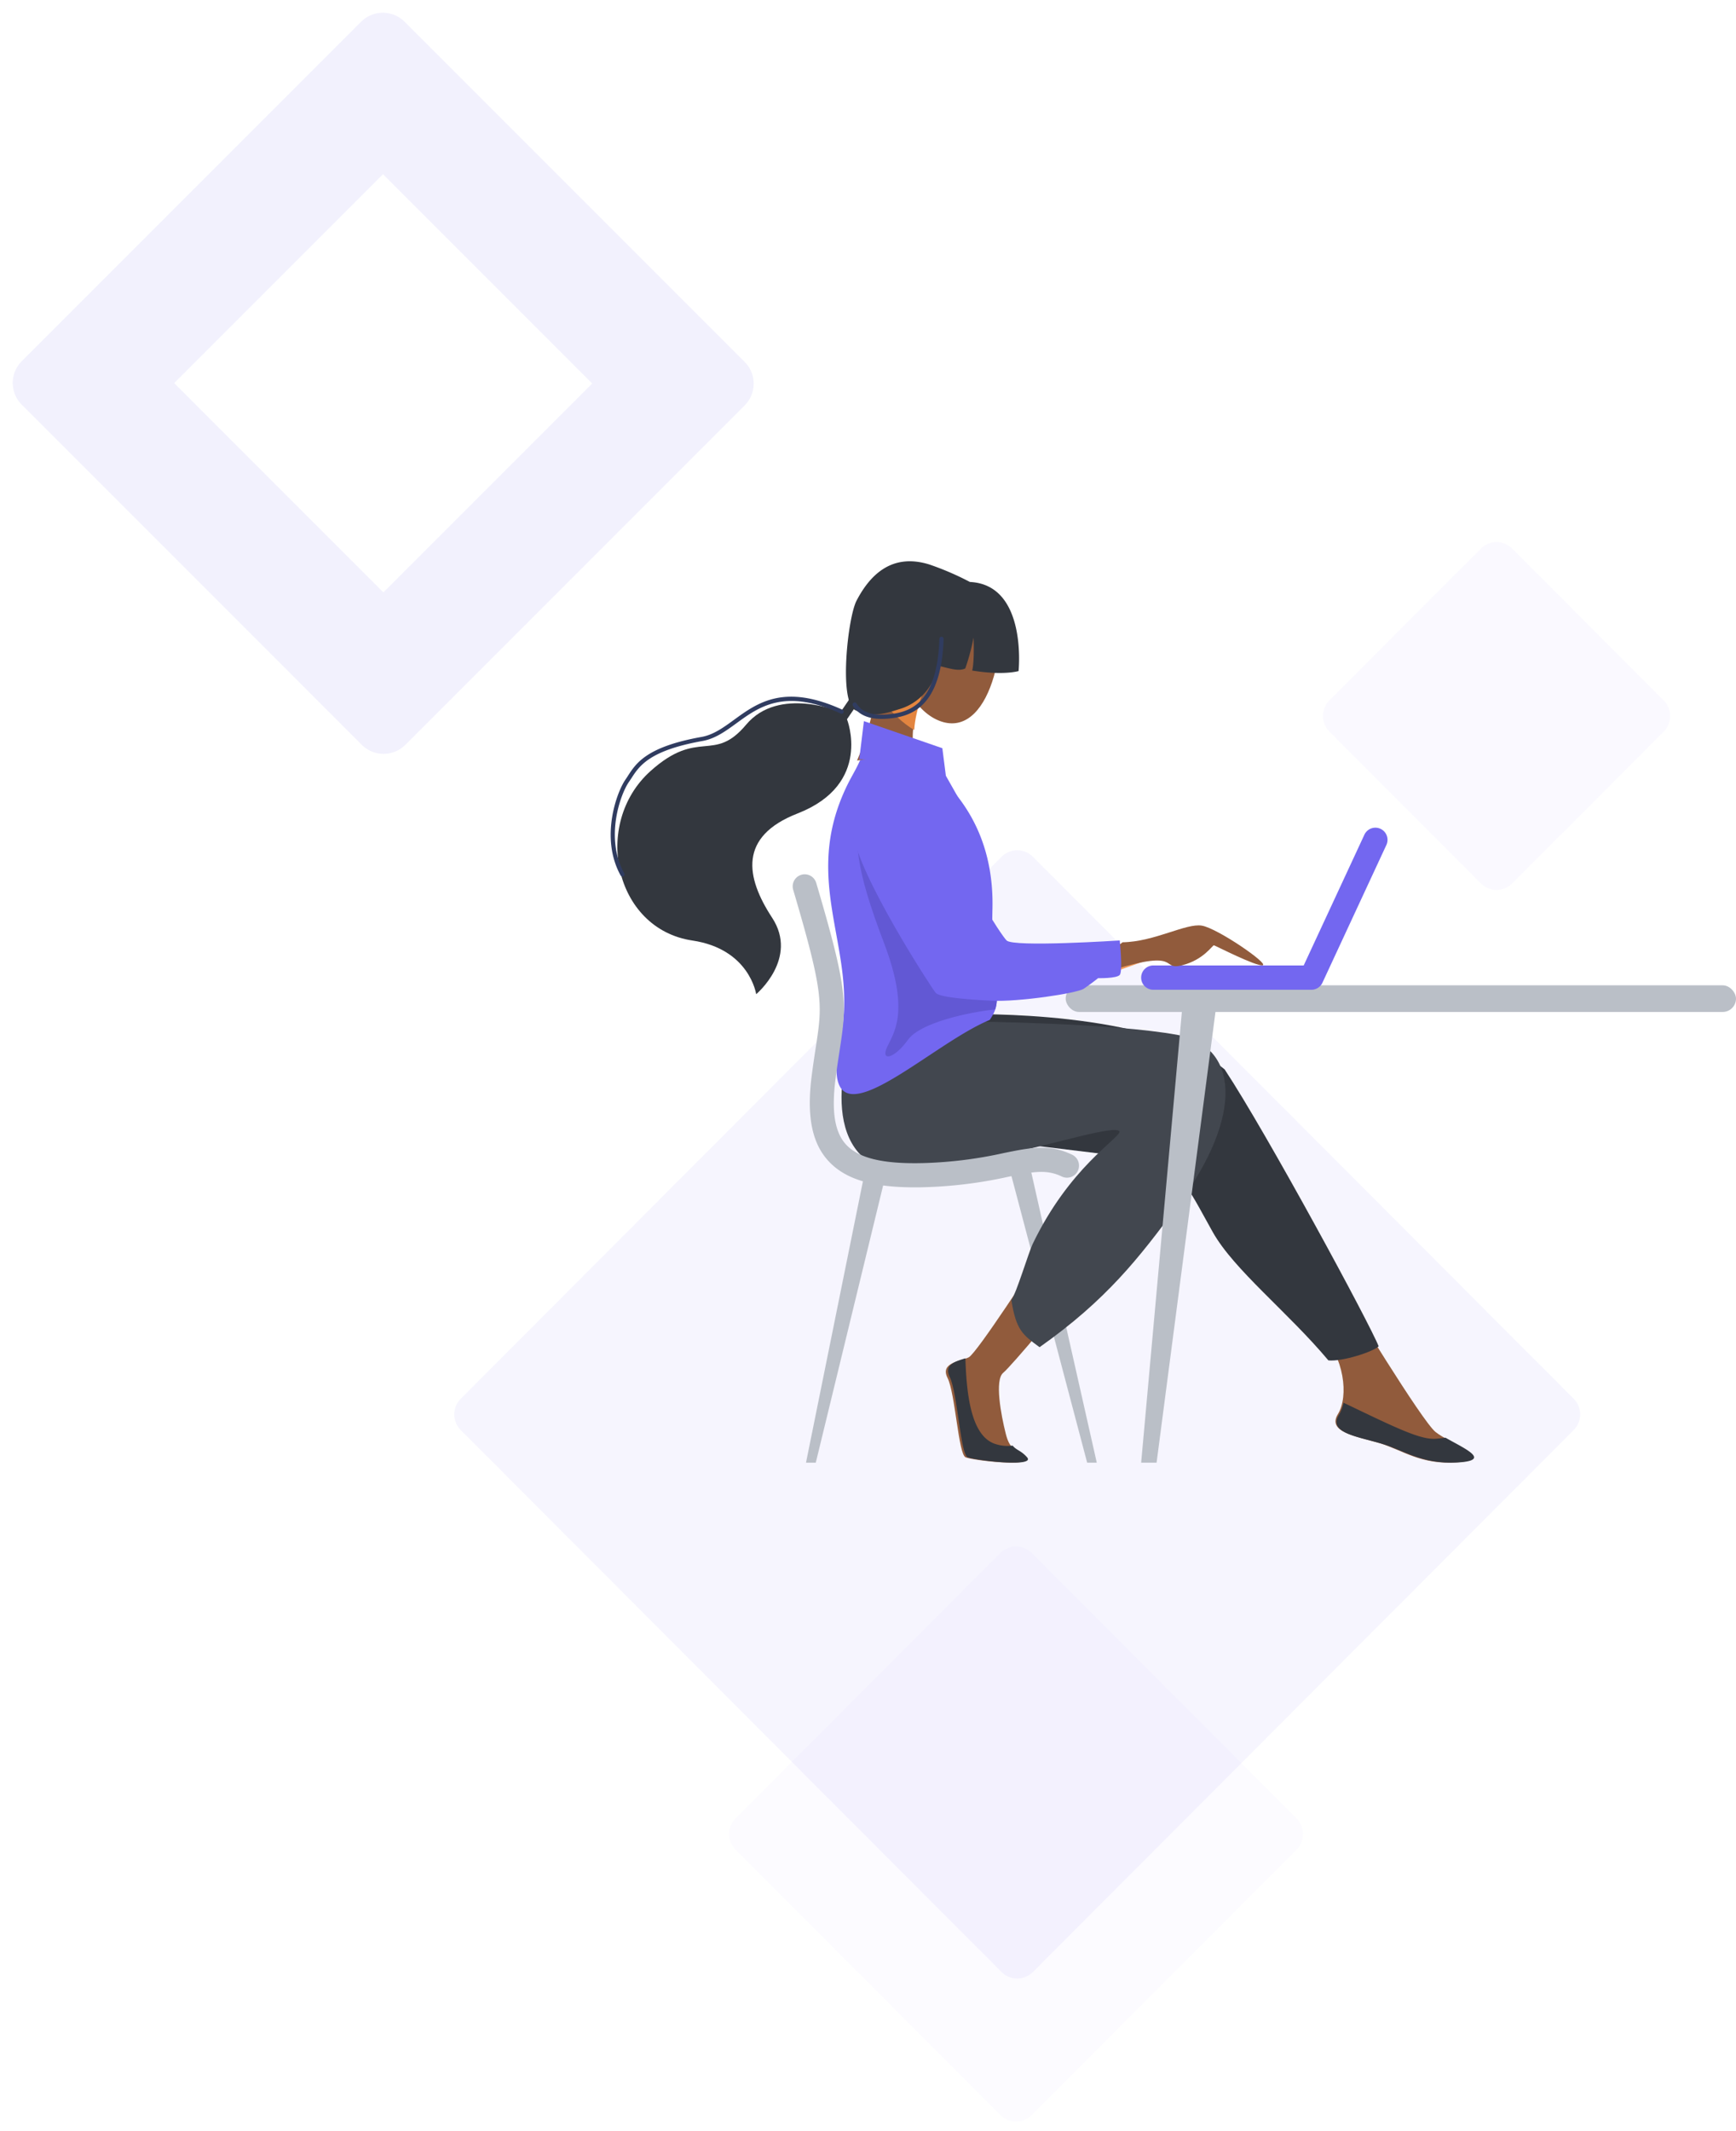 <svg xmlns="http://www.w3.org/2000/svg" xmlns:xlink="http://www.w3.org/1999/xlink" width="782.15" height="959.73" viewBox="0 0 782.15 959.73">
  <defs>
    <clipPath id="clip-create-account">
      <rect width="782.15" height="959.73"/>
    </clipPath>
  </defs>
  <g id="create-account" clip-path="url(#clip-create-account)">
    <g id="_-Pages-New" data-name="📝-Pages-New" transform="translate(206.645 32.312)">
      <g id="Create-Account-2" data-name="Create-Account" transform="translate(0 -120)">
        <g id="Illustrations" transform="translate(0 37)">
          <g id="illustration" transform="translate(0 83)">
            <g id="Shape">
              <g id="Rectangle" transform="translate(550.781 -32.36) rotate(90)">
                <path id="Path_9" data-name="Path 9" d="M741.645,205.146l168.843.157a10,10,0,0,1,9.991,9.991l.157,168.843a10,10,0,0,1-9.991,10.009h-.019l-168.843-.157A10,10,0,0,1,731.793,384l-.157-168.843a10,10,0,0,1,9.991-10.009Z" transform="translate(30.088 671.931) rotate(-45)" fill="#7666f8" fill-rule="evenodd" opacity="0.026"/>
                <path id="Path_10" data-name="Path 10" d="M274.258,24.85l96.535.09a10,10,0,0,1,9.991,9.991l.09,96.535a10,10,0,0,1-9.991,10.009h-.019l-96.535-.09a10,10,0,0,1-9.991-9.991l-.09-96.535A10,10,0,0,1,274.24,24.85Z" transform="translate(35.672 252.443) rotate(-45)" fill="#7367f0" fill-rule="evenodd" opacity="0.038"/>
                <path id="Path_11" data-name="Path 11" d="M464.544,116.53l344.865.32a10,10,0,0,1,9.991,9.991l.32,344.865a10,10,0,0,1-9.991,10.009h-.019l-344.865-.32a10,10,0,0,1-9.991-9.991l-.32-344.865a10,10,0,0,1,9.991-10.009Z" transform="translate(-24.901 538.128) rotate(-45)" fill="#7367f0" fill-rule="evenodd" opacity="0.066"/>
                <path id="Path_12" data-name="Path 12" d="M281.011,462.8a13.873,13.873,0,0,1,13.886,13.86V692.882a13.873,13.873,0,0,1-13.886,13.86H64.389A13.873,13.873,0,0,1,50.5,692.882V476.661A13.873,13.873,0,0,1,64.389,462.8Zm-41.658,55.441H106.047V651.3H239.353Z" transform="translate(-362.913 293.393) rotate(-45)" fill="#7367f0" opacity="0.09"/>
              </g>
            </g>
            <g id="Untitled-1">
              <g id="Group_2" data-name="Group 2" transform="translate(576 220) rotate(180)">
                <rect id="Rectangle-2" data-name="Rectangle" width="302" height="12" rx="6" transform="translate(0.5 -203.5)" fill="#babfc7"/>
                <path id="Path" d="M374.566-41.156c4.08-14.141-5.881-28.713-16.85-31.774s-18.8,6.546-22.881,20.687S336.344-24.16,347.316-21.1,370.49-27.019,374.566-41.156Z" fill="#915b3c"/>
                <path id="Path-2" data-name="Path" d="M314.941-314.5s27.539-42.712,31.26-44.571,13.017-2.318,9.532-9.272-4.882-34.356-8.124-35.751-31.148-4.636-26.962,0,6.758,2.318,8.87,10.678,5.075,24.146,1.126,27.395S302.5-333.546,302.5-333.546Z" fill="#915b3c"/>
                <path id="Path-3" data-name="Path" d="M175.522-332.5s-33.468-55.232-39.667-60.2-26.646-12.416-9.916-13.655,24.79,5.584,35.328,8.69,23.548,4.965,18.59,13.031-2.9,25.68,7.793,36.852S175.522-332.5,175.522-332.5Z" fill="#915b3c"/>
                <path id="Path-4" data-name="Path" d="M346.709-204.542s-82.943,2.169-115.826-24.829C211.648-258.546,165.116-344.628,161.5-354.1c2.482-2.483,16.444-6.972,22.646-6.341,18.306,21.831,42.5,40.711,52.119,57.836,11.859,21.107,15.514,31.658,34.746,33.522s62.67,8.069,75.7,8.069S346.709-204.542,346.709-204.542Z" fill="#33373e" fill-rule="evenodd"/>
                <path id="Path-5" data-name="Path" d="M419.5-406.5h-4.406L383.5-276.5h9.692Z" fill="#babfc7" fill-rule="evenodd"/>
                <path id="Path-6" data-name="Path" d="M288.5-406.5h4.331l35.669,135h-9.538Z" fill="#babfc7" fill-rule="evenodd"/>
                <path id="Path-7" data-name="Path" d="M393.965-199.5l-48.335-8.31s-64.23-.588-93.592-6.04c-26.711-4.954-30.658-35.19,0-76.843,17.409-23.655,32.129-42.538,62.228-63.807,7.661,5.6,10.587,7.734,12.706,21.2-2.181,2.978-7.82,21.605-9.57,25.252-16.648,34.68-38.873,47.294-39.2,50.705,3.729,6.04,98.835-31.493,117.746-9.412C414.025-245.673,393.965-199.5,393.965-199.5Z" fill="#42474f" fill-rule="evenodd"/>
                <path id="Path-8" data-name="Path" d="M395.121-90.048a50.628,50.628,0,0,1-37.786-9.384c-10.589-10.77-22.567-28.532-21.834-57.831.934-37.2-5.77-39.6,1.221-49.828,29.155-12,79.02-63.64,67.275-8.293-8.5,40.072,18.651,69.948-3.253,114.4C398.96-97.366,396.734-93.859,395.121-90.048Z" fill="#7367f0" fill-rule="evenodd"/>
                <path id="Path-9" data-name="Path" d="M335.5-171.112c-.568-19.432-3.322-25.159-1.218-31.25,11.927-1.214,33.74-5.971,39.19-13.57,6.224-8.7,12.449-9.937,9.558-3.52s-10.6,15.536,1.249,46.809,17.455,52.4,5.835,74.143Z" fill="#6258d4" fill-rule="evenodd"/>
                <path id="Path-10" data-name="Path" d="M396.5-90.246C388.623-72,386.689-51.5,386.689-51.5l-20.62-5.961s11.7-25.683.468-34.857A106.922,106.922,0,0,1,358.5-99.5,51.687,51.687,0,0,0,396.5-90.246Z" fill="#915b3c"/>
                <path id="Path-11" data-name="Path" d="M386.7-55.273c-1.219,1.062-2.727,2.387-4.352,3.773l-16.811-4.858-.035-.088c.39-.91,4.675-10.659,5.248-20.055,5.01,2.969,10.492,7.808,16.752,16.263C387.177-58.36,386.908-56.685,386.7-55.273Z" fill="#e38540"/>
                <path id="Path-12" data-name="Path" d="M381.471-96.089c-21.187-7.392-18.837-29.737-38.339-62.641-10.091-17.038-19.451-16.785-19.451-16.785a451.166,451.166,0,0,0-52.3,3.311c-17.926,2.19-19.062-3.144-6.614-7.6,25.147-8.992,51.239-18.676,72.282-16.341s57.024,56.027,58.88,70C398.5-106.827,392.142-92.358,381.471-96.089Z" fill="#f09959"/>
                <path id="Path-13" data-name="Path" d="M370.55-282.5c-1.311,0-2.649,0-4.026.051a199.675,199.675,0,0,0-38.241,4.728c-10.964,2.238-17.017,3.473-24.032.1a5.4,5.4,0,0,0-7.22,2.564,5.451,5.451,0,0,0,2.552,7.254c10.3,4.942,18.923,3.182,30.854.746a190.387,190.387,0,0,1,36.354-4.515c18.146-.455,29.211,2.249,34.807,8.5,5,5.567,6.459,14.919,4.6,29.434-.634,4.965-1.272,9.1-1.833,12.743-1.582,10.28-2.626,17.094-1.33,27.584,1.2,9.752,4.417,22.743,11.861,47.931a5.426,5.426,0,0,0,3.935,3.738,5.4,5.4,0,0,0,5.19-1.554,5.458,5.458,0,0,0,1.255-5.292C411.4-195.431,412.125-200,415.068-219.243c.569-3.71,1.214-7.914,1.868-13.019,2.293-17.9-.027-30-7.3-38.105C402.162-278.7,390.019-282.5,370.55-282.5Z" fill="#babfc7" fill-rule="evenodd"/>
                <path id="Path-14" data-name="Path" d="M177.335-379.5c-22.407-10.7-34.469-16.827-41.65-16.244-1.7.137-3.122.309-4.293.488-7.992-4.61-20.745-10.061-6.4-11.1,16.885-1.219,25.014,5.493,35.648,8.549s23.761,4.884,18.759,12.819a16.449,16.449,0,0,0-2.068,5.486Z" fill="#33373e" fill-rule="evenodd"/>
                <path id="Path-15" data-name="Path" d="M347.686-359.5c-.541-17.74-2.936-35.32-13.611-38.634a17.629,17.629,0,0,0-7.677-.695c-1.677-2.111-3.727-2.135-6.475-5.241-4.153-4.683,23.525-1.409,26.753,0s4.606,29.077,8.06,36.113C357.581-362.185,351.862-360.835,347.686-359.5Z" fill="#33373e" fill-rule="evenodd"/>
                <path id="Path-16" data-name="Path" d="M263.032-193.5H191.785a5.468,5.468,0,0,0-4.956,3.165l-28.792,62a5.474,5.474,0,0,0,.444,5.49,5.467,5.467,0,0,0,4.992,2.321,5.468,5.468,0,0,0,4.48-3.2l27.32-58.834h67.759a5.47,5.47,0,0,0,5.468-5.471,5.47,5.47,0,0,0-5.468-5.471Z" fill="#7367f0" fill-rule="evenodd"/>
                <path id="Path-17" data-name="Path" d="M276.893-172.117c-14.4.21-28.688,8.738-35.785,7.492s-30.271-17.213-27.356-17.834,21.3,8.835,21.943,8.979,4.592-6.549,14.4-9.006.066,7.3,30.482-1.821C300.341-190.242,276.893-172.117,276.893-172.117Z" fill="#915b3c"/>
                <path id="Path-18" data-name="Path" d="M393.418-72.5,395.5-89.677s-18.319-1.118-27.433-6.378S345.5-116.5,345.5-116.5l10.988,19.394L358.074-84.7Z" fill="#7367f0" fill-rule="evenodd"/>
                <path id="Path-19" data-name="Path" d="M385.319-93.839c-13.748,2.574-20.108-9.731-29.022-29.82s-24.129-44.482-27.163-47.63-50.989,0-50.989,0-1.451-13.875,0-15.53,9.74-1.45,9.74-1.45,3.318-2.648,6.426-4.741,29.437-6.028,41.664-5.427,23.426,1.659,25.083,3.524,35.029,53.221,37.1,71.651S392.334-95.157,385.319-93.839Z" fill="#7367f0" fill-rule="evenodd"/>
                <path id="Path-20" data-name="Path" d="M345.657-9.821c-26-1.239-21.925-40.135-21.925-40.135s6.756-2.076,20.9.243c-1.087,4.176-.621,14.842-.621,14.842a96.819,96.819,0,0,1,3.733-13.912c2.988-1.366,6.372-.154,12.127,1.227,2.953-12.349,11.3-17.582,17.016-19.369,6.314-1.976,13-4.33,20.458-.617s3.361,41.64-.6,49.269C390.8-6.827,380.912,3.423,363.81-1.987A127.794,127.794,0,0,1,345.657-9.821Z" fill="#33373e"/>
                <path id="Path-21" data-name="Path" d="M390.5-56.261l10.538-15.4s-11.676-29.2,22.279-42.437c26.594-10.365,23.46-28.623,11.445-46.973s7.192-34.429,7.192-34.429,2.927,20.341,28.767,24.183c35.232,5.232,45.208,52.59,18.895,76.269-21.779,19.594-28.4,3.365-43.143,20.949s-42.566,5.71-42.566,5.71L393.707-53.5Z" fill="#33373e"/>
                <path id="Path-22" data-name="Path" d="M502.209-142.5a.918.918,0,0,0-.454.115.937.937,0,0,0-.46.555.928.928,0,0,0,.072.715c8.921,16.2,1.645,35.815-2.021,41.131-.388.562-.756,1.135-1.164,1.739-3.6,5.578-8.087,12.518-32.012,16.792-5.764,1.027-10.43,4.424-15.368,8.021C440.6-66,429.035-57.583,403.911-69.055a.953.953,0,0,0-.994.039.936.936,0,0,0-.409.9.94.94,0,0,0,.628.766c26.136,11.925,38.176,3.162,48.8-4.57,4.759-3.462,9.255-6.736,14.584-7.694C491.259-84.031,496-91.355,499.789-97.237c.388-.592.745-1.154,1.117-1.693,3.844-5.566,11.481-26.124,2.122-43.085a.952.952,0,0,0-.818-.485Z" fill="#303c60"/>
                <path id="Path-23" data-name="Path" d="M385.359-71.5a37.338,37.338,0,0,0-5.538.447c-9.123,1.365-21.359,6.543-22.32,35.625a.949.949,0,0,0,.918.927.949.949,0,0,0,.977-.865c.389-11.989,2.775-20.857,7.076-26.361,3.265-4.183,7.6-6.55,13.622-7.452,8.442-1.263,14.038.292,16.63,4.626a.956.956,0,0,0,.834.466.956.956,0,0,0,.821-.488.953.953,0,0,0-.012-.954C395.988-69.5,391.625-71.5,385.359-71.5Z" fill="#303c60"/>
                <path id="Path-24" data-name="Path" d="M268.5-406.5h-6.952L234.5-199.5h15.295Z" fill="#babfc7" fill-rule="evenodd"/>
              </g>
            </g>
          </g>
        </g>
      </g>
    </g>
  </g>
</svg>
